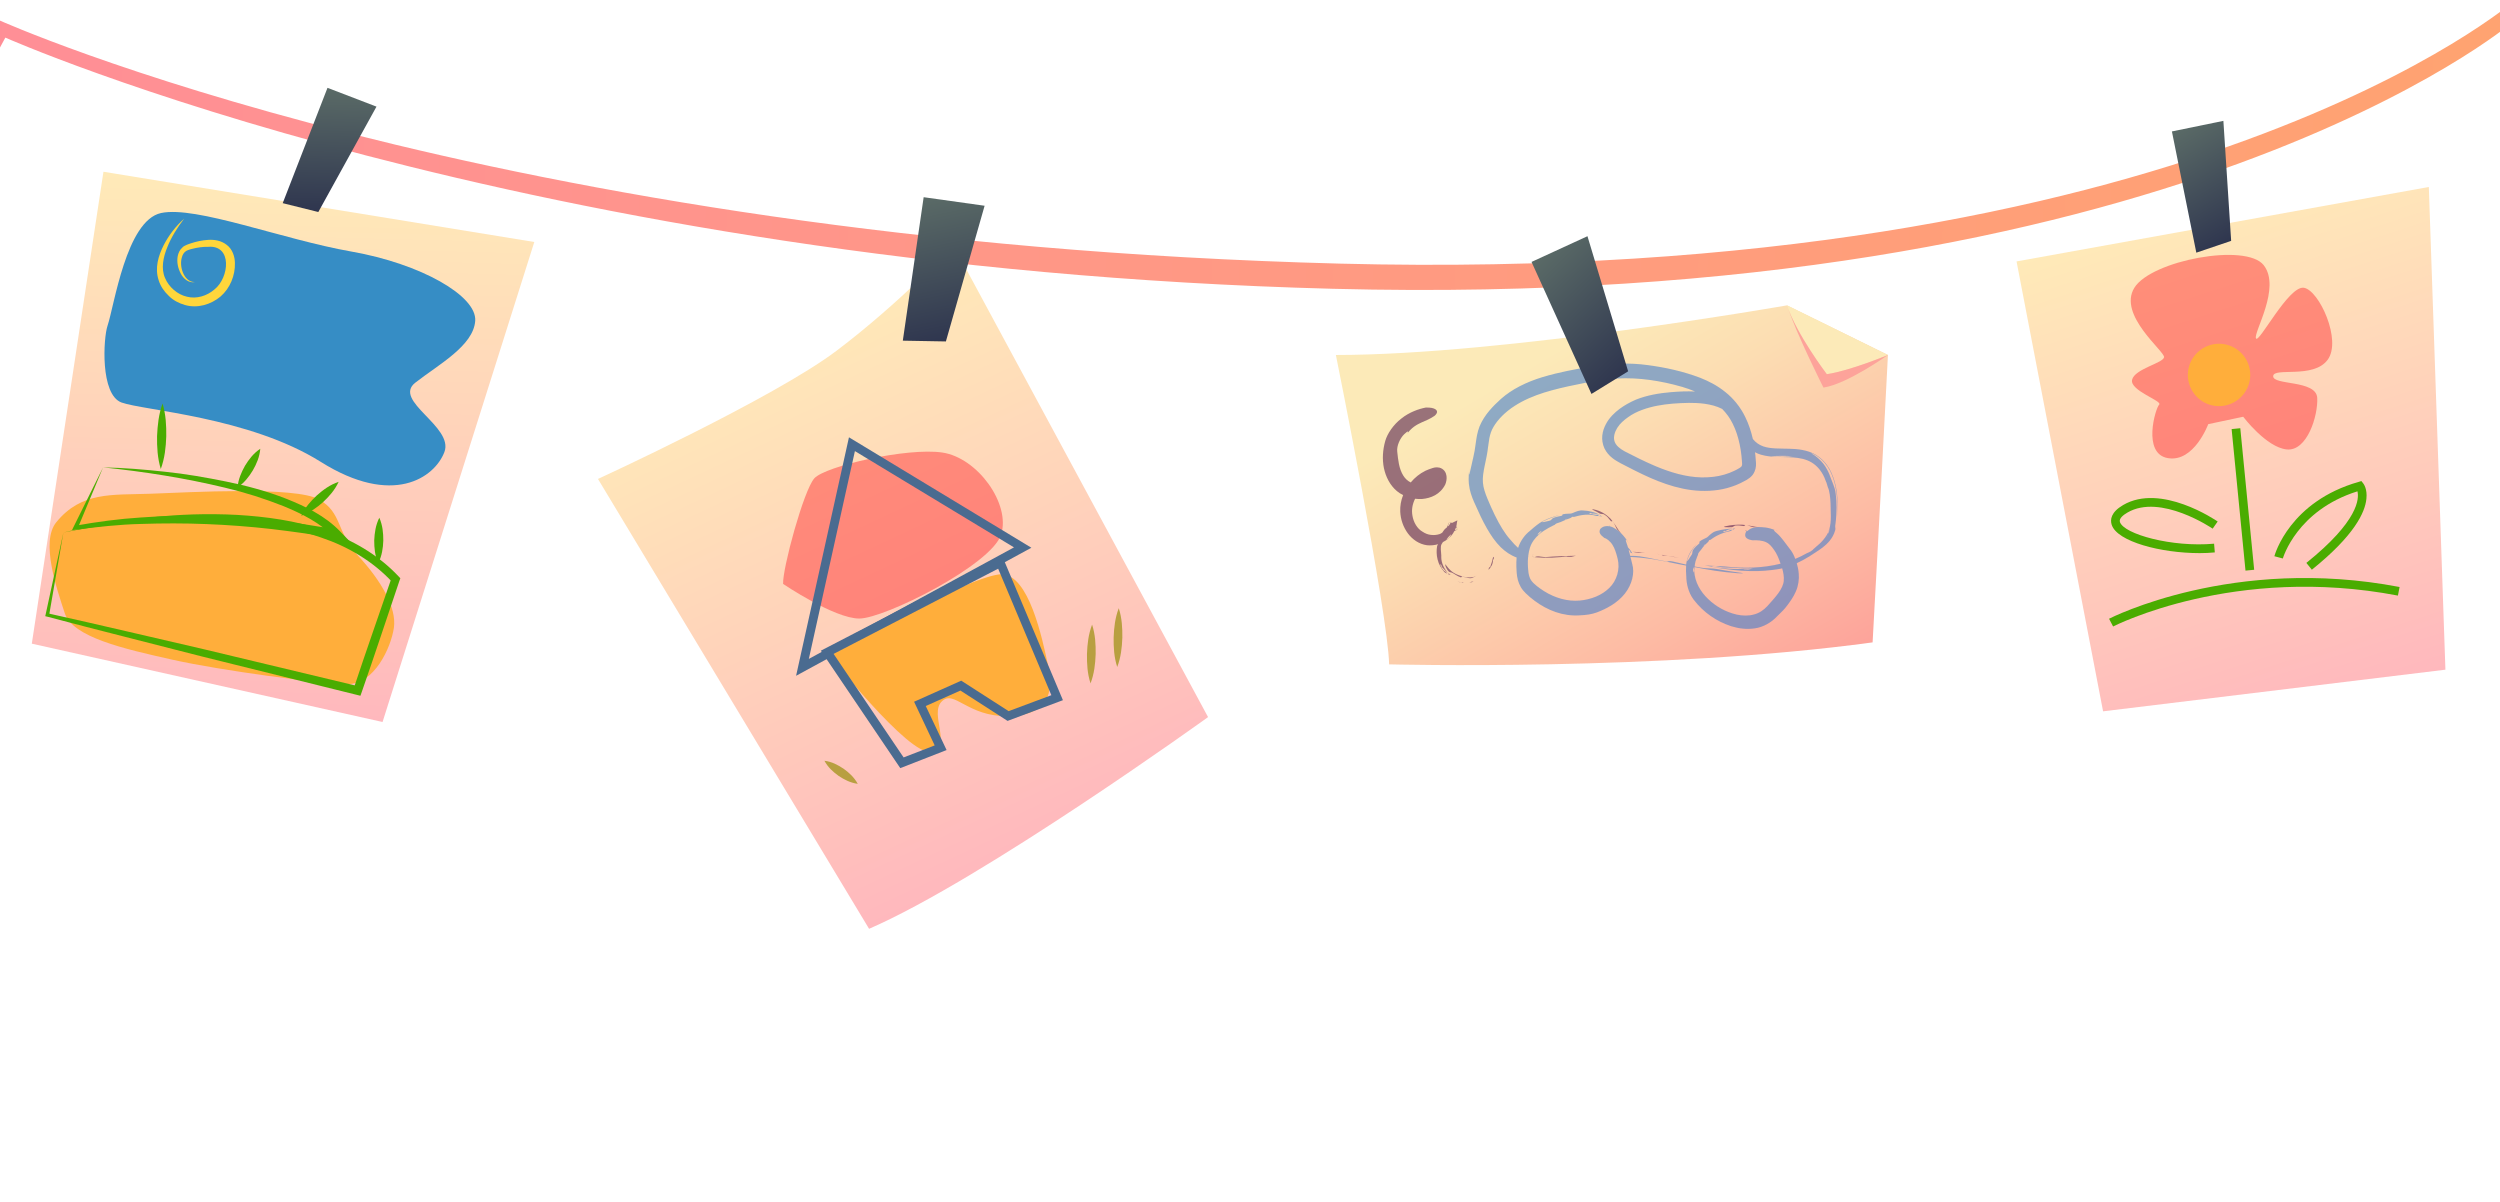 <svg width="393" height="189" viewBox="0 0 393 189" fill="none" xmlns="http://www.w3.org/2000/svg">
<path fill-rule="evenodd" clip-rule="evenodd" d="M-9.646 19.743L-0.088 3.201C-0.088 3.201 77.04 37.971 210.639 41.441C344.237 44.886 395.403 0 395.403 0L411 16.542L402.786 19.474L394.866 3.567C394.866 3.567 341.646 48.82 209.588 45.399C82.247 42.1 0.841 5.913 0.841 5.913L-6.688 19.816L-9.646 19.743Z" fill="url(#paint0_linear_637_2897)"/>
<path fill-rule="evenodd" clip-rule="evenodd" d="M16.262 27L83.992 38.042L60.138 113.498L5 101.185L16.262 27Z" fill="url(#paint1_linear_637_2897)"/>
<path fill-rule="evenodd" clip-rule="evenodd" d="M8.852 82.092C12.802 77.265 17.514 77.832 23.614 77.617C29.714 77.402 46.471 76.405 50.147 78.516C53.842 80.626 52.806 83.597 56.345 87.427C59.904 91.258 62.387 95.538 61.917 98.704C61.448 101.87 58.809 107.557 54.663 107.537C50.538 107.518 34.798 105.427 27.114 103.707C19.43 101.987 11.433 100.17 10.181 96.398C8.95 92.626 6.33 85.18 8.852 82.092Z" fill="#FFAE3B"/>
<path fill-rule="evenodd" clip-rule="evenodd" d="M16.907 51.194C16.243 53.149 15.734 62.021 19.097 63.272C22.48 64.523 39.139 65.519 50.44 72.614C61.741 79.708 68.311 75.096 69.856 71.07C71.4 67.044 61.624 62.998 65.3 60.145C68.956 57.292 74.431 54.36 74.705 50.432C74.978 46.504 66.141 41.462 55.25 39.547C44.359 37.632 30.79 32.316 25.315 33.488C19.84 34.681 17.963 48.087 16.907 51.194Z" fill="#368DC5"/>
<path d="M9.966 83.714C14.405 82.619 18.941 81.877 23.497 81.368C28.052 80.841 32.647 80.704 37.242 80.939C41.837 81.212 46.451 81.838 50.851 83.323C55.25 84.769 59.434 87.173 62.66 90.612L62.934 90.906L62.797 91.277C60.822 97.101 58.906 102.964 56.873 108.768L56.658 109.374L56.032 109.217L31.67 103.179C23.575 101.087 15.441 99.075 7.366 96.925L7.112 96.866L7.17 96.612L9.966 83.714ZM9.966 83.714L7.718 96.729L7.522 96.417C15.695 98.234 23.829 100.169 31.983 102.045L56.384 107.888L55.563 108.338C57.498 102.495 59.551 96.69 61.546 90.867L61.683 91.531C58.672 88.267 54.722 85.922 50.46 84.495C46.217 83.01 41.7 82.248 37.184 81.877C32.647 81.525 28.091 81.623 23.536 81.916C18.98 82.228 14.444 82.795 9.966 83.714Z" fill="#4AAC00"/>
<path d="M16.204 73.473C19.449 73.532 22.695 73.805 25.921 74.157C29.167 74.489 32.373 75.056 35.561 75.701C38.748 76.346 41.935 77.206 44.985 78.398C48.016 79.61 51.085 81.056 53.49 83.557L54.957 85.082L52.845 84.671C49.502 84.026 46.099 83.577 42.697 83.166C39.295 82.776 35.873 82.522 32.452 82.385C29.03 82.248 25.608 82.248 22.167 82.365C18.745 82.443 15.324 82.834 11.922 83.264L11.316 83.342L11.57 82.815L16.204 73.473ZM16.204 73.473L12.195 83.088L11.843 82.639C15.245 82.033 18.687 81.564 22.128 81.349C25.589 81.095 29.05 81.017 32.51 81.134C39.432 81.349 46.334 81.955 53.158 83.342L52.513 84.476C50.401 82.209 47.468 80.763 44.535 79.551C41.563 78.378 38.493 77.401 35.346 76.659C29.089 75.154 22.656 74.138 16.204 73.473Z" fill="#4AAC00"/>
<path d="M25.55 63.428C26.078 65.168 26.156 66.887 26.136 68.588C26.078 70.307 25.902 72.008 25.276 73.727C24.748 71.988 24.67 70.268 24.689 68.568C24.768 66.829 24.944 65.129 25.55 63.428Z" fill="#4AAC00"/>
<path d="M37.34 76.62C37.457 75.33 37.946 74.236 38.513 73.219C39.119 72.223 39.843 71.265 40.918 70.542C40.801 71.851 40.331 72.926 39.745 73.942C39.139 74.939 38.415 75.897 37.34 76.62Z" fill="#4AAC00"/>
<path d="M47.351 81.076C47.957 79.766 48.837 78.789 49.814 77.87C50.812 76.991 51.867 76.209 53.236 75.74C52.63 77.05 51.75 78.027 50.773 78.945C49.775 79.805 48.719 80.606 47.351 81.076Z" fill="#4AAC00"/>
<path d="M59.454 88.541C58.926 87.329 58.828 86.137 58.828 84.945C58.887 83.753 59.043 82.561 59.63 81.388C60.158 82.6 60.255 83.792 60.255 84.984C60.216 86.176 60.04 87.368 59.454 88.541Z" fill="#4AAC00"/>
<path d="M28.952 34.368C27.877 35.775 26.918 37.28 26.293 38.882C25.648 40.446 25.296 42.224 25.941 43.69C26.527 45.116 27.896 46.309 29.382 46.641C30.887 47.032 32.53 46.523 33.703 45.507C36.049 43.67 36.558 38.472 32.706 38.804C31.885 38.784 31.044 38.902 30.223 39.117C30.008 39.156 29.812 39.234 29.617 39.292C29.46 39.371 29.284 39.41 29.167 39.527C28.893 39.722 28.698 40.055 28.6 40.426C28.365 41.169 28.444 42.068 28.756 42.849C29.069 43.611 29.695 44.374 30.633 44.335C29.714 44.55 28.834 43.827 28.424 43.025C27.994 42.204 27.759 41.247 27.935 40.27C28.033 39.781 28.248 39.273 28.659 38.921C28.834 38.706 29.108 38.608 29.343 38.491C29.558 38.413 29.773 38.315 29.988 38.257C30.868 37.964 31.767 37.768 32.725 37.709C33.664 37.651 34.739 37.788 35.639 38.491C36.558 39.175 36.91 40.348 36.929 41.325C36.988 43.279 36.186 45.292 34.681 46.602C33.175 47.872 31.044 48.517 29.089 47.95C28.131 47.676 27.212 47.208 26.527 46.504C25.823 45.839 25.237 45.019 24.944 44.061C24.298 42.146 24.904 40.191 25.706 38.589C26.527 36.986 27.622 35.56 28.952 34.368Z" fill="#FFD63B"/>
<path fill-rule="evenodd" clip-rule="evenodd" d="M94 75.291C94 75.291 121.57 62.625 131.472 55.161C141.373 47.696 149.908 38.642 149.908 38.642L189.907 112.726C189.907 112.726 154.513 138.244 136.619 146.008L94 75.291Z" fill="url(#paint2_linear_637_2897)"/>
<path opacity="0.5" fill-rule="evenodd" clip-rule="evenodd" d="M123.105 91.792C123.105 91.792 131.116 97.217 135.066 97.236C139.015 97.254 155.842 88.817 157.376 84.028C158.911 79.238 153.689 71.961 148.13 71.138C142.571 70.315 129.694 73.289 128.009 75.198C126.325 77.106 122.993 89.397 123.105 91.792Z" fill="#FF383B"/>
<path d="M125.145 106.234L133.456 68.743L162.131 86.104L125.145 106.234ZM134.392 70.913L127.148 103.578L159.398 86.048L134.392 70.913Z" fill="#4A6B90"/>
<path fill-rule="evenodd" clip-rule="evenodd" d="M130.049 102.549C130.049 102.549 142.927 118.974 146.352 118.151C149.777 117.328 146.071 112.314 148.018 110.294C149.964 108.273 152.061 112.707 158.481 112.576C164.901 112.445 165.668 108.872 164.751 104.588C163.834 100.304 161.738 90.332 157.451 90.276C153.146 90.22 130.049 102.549 130.049 102.549Z" fill="#FFAE3B"/>
<path d="M141.523 120.752L129.039 102.287L157.582 87.489L167.091 110.069L158.387 113.325L150.975 108.554L145.528 110.986L148.804 117.908L141.523 120.752ZM131.041 102.792L142.047 119.068L146.932 117.179L143.694 110.313L151.106 107.001L158.556 111.791L165.275 109.284L156.909 89.397L131.041 102.792Z" fill="#4A6B90"/>
<path d="M134.841 123.221C133.662 123.053 132.726 122.566 131.827 121.968C130.966 121.35 130.162 120.639 129.6 119.592C130.779 119.741 131.715 120.247 132.614 120.845C133.475 121.463 134.261 122.174 134.841 123.221Z" fill="#B89F40"/>
<path d="M171.433 107.432C170.928 105.879 170.853 104.345 170.872 102.792C170.928 101.258 171.096 99.724 171.676 98.19C172.182 99.743 172.257 101.295 172.238 102.83C172.182 104.364 172.013 105.898 171.433 107.432Z" fill="#B89F40"/>
<path d="M175.626 104.85C175.12 103.297 175.045 101.744 175.064 100.21C175.12 98.676 175.289 97.123 175.869 95.608C176.374 97.161 176.449 98.713 176.431 100.248C176.374 101.8 176.206 103.334 175.626 104.85Z" fill="#B89F40"/>
<path fill-rule="evenodd" clip-rule="evenodd" d="M44.442 31.936L51.482 13.806L59.183 16.762L50.04 33.329L44.442 31.936Z" fill="url(#paint3_linear_637_2897)"/>
<path fill-rule="evenodd" clip-rule="evenodd" d="M317 41.094L381.812 29.391L384.42 105.274L330.604 111.82L317 41.094Z" fill="url(#paint4_linear_637_2897)"/>
<path d="M332.18 98.485L331.542 97.266C331.73 97.172 351.076 87.269 377.214 92.277L376.952 93.627C351.282 88.713 332.368 98.391 332.18 98.485Z" fill="#4AAC00"/>
<path d="M352.173 67.317L350.81 67.452L352.992 89.701L354.356 89.567L352.173 67.317Z" fill="#4AAC00"/>
<path opacity="0.5" fill-rule="evenodd" clip-rule="evenodd" d="M347.135 66.676C347.135 66.676 344.921 72.697 340.812 72.021C336.702 71.346 338.842 64.163 339.423 63.6C340.005 63.038 334.77 61.406 335.164 59.699C335.558 57.992 340.061 57.074 340.193 56.154C340.324 55.235 332.875 49.534 335.52 45.239C338.166 40.944 353.102 38.131 355.861 41.694C358.619 45.258 354.21 52.272 354.641 53.191C355.054 54.129 359.783 44.826 362.184 45.239C364.586 45.652 368.17 53.529 365.9 56.567C363.648 59.605 357.381 57.674 357.343 59.136C357.306 60.599 364.098 59.699 364.267 62.531C364.417 65.363 362.672 70.99 359.464 70.652C356.255 70.315 352.633 65.513 352.633 65.513L347.135 66.676Z" fill="#FF383B"/>
<path fill-rule="evenodd" clip-rule="evenodd" d="M353.74 59.062C353.665 61.762 351.414 63.901 348.712 63.844C346.01 63.788 343.87 61.519 343.927 58.818C344.002 56.117 346.253 53.979 348.956 54.035C351.676 54.11 353.815 56.361 353.74 59.062Z" fill="#FFAE3B"/>
<path d="M345.784 86.951C339.705 86.951 332.8 85.15 331.955 82.487C331.711 81.699 331.805 80.537 333.756 79.392C339.686 75.923 348.261 81.737 348.618 81.981L347.83 83.106C347.755 83.05 339.63 77.536 334.432 80.574C333.794 80.949 333.081 81.493 333.25 82.056C333.869 83.969 341.431 86.069 348.055 85.469L348.167 86.838C347.417 86.913 346.61 86.951 345.784 86.951Z" fill="#4AAC00"/>
<path d="M363.423 89.558L362.56 88.489C370.76 81.906 370.872 78.38 370.591 77.236C361.058 80.218 358.882 87.72 358.863 87.795L357.531 87.438C357.625 87.082 359.989 78.83 370.778 75.754L371.21 75.623L371.491 75.979C371.566 76.073 372.167 76.86 371.998 78.417C371.792 80.536 370.122 84.175 363.423 89.558Z" fill="#4AAC00"/>
<path fill-rule="evenodd" clip-rule="evenodd" d="M345.261 39.72L341.423 20.662L349.515 19L350.737 37.863L345.261 39.72Z" fill="url(#paint5_linear_637_2897)"/>
<path fill-rule="evenodd" clip-rule="evenodd" d="M141.923 53.553L145.199 31L154.781 32.344L148.694 53.675L141.923 53.553Z" fill="url(#paint6_linear_637_2897)"/>
<path d="M296.784 55.804L280.922 48C280.922 48 236.431 55.804 210 55.804C210 55.804 218.157 96.177 218.373 104.438C218.373 104.438 260.882 105.55 294.373 100.983C294.373 100.983 295.686 77.232 296.784 55.804Z" fill="url(#paint7_linear_637_2897)"/>
<g opacity="0.72">
<path opacity="0.71" d="M256.627 86.744C257.294 86.764 257.98 86.804 258.647 86.883C258.314 86.863 257.98 86.863 257.627 86.883C257.176 86.863 256.961 86.804 256.627 86.744Z" fill="#3B0040"/>
<path opacity="0.71" d="M260.863 87.122C260.961 87.141 261.078 87.161 261.157 87.181L260.51 87.062C260.627 87.102 260.745 87.122 260.863 87.122Z" fill="#3B0040"/>
<path opacity="0.71" d="M263.941 87.698C263.333 87.598 262.745 87.499 262.196 87.38C262.686 87.459 263.275 87.539 263.941 87.698Z" fill="#3B0040"/>
<path opacity="0.71" d="M261.176 87.201C261.51 87.261 261.843 87.32 262.196 87.4C261.824 87.36 261.49 87.32 261.196 87.32C261.412 87.3 261.51 87.281 261.176 87.201Z" fill="#3B0040"/>
<path opacity="0.78" d="M263.804 88.671C264.235 88.75 264.647 88.829 265.059 88.909C265.02 89.445 265.039 90.021 265.078 90.557C265.098 91.769 265.392 93.099 266.216 94.231C267.824 96.336 269.863 97.686 272.137 98.441C273.294 98.799 274.549 98.977 275.863 98.779C277.176 98.6 278.49 97.826 279.314 96.932C280 96.276 280.51 95.78 280.98 95.145C281.431 94.529 281.941 93.834 282.314 92.96C282.706 92.086 282.843 91.054 282.765 90.2C282.725 89.564 282.588 89.028 282.451 88.532C283.098 88.234 283.745 87.896 284.412 87.479C285.02 87.062 285.725 86.665 286.49 86.089C287.235 85.513 288.118 84.679 288.49 83.368C288.608 82.971 288.392 83.011 288.549 82.256C288.667 81.363 288.686 80.588 288.706 79.814C288.706 79.039 288.667 78.265 288.549 77.47C288.49 76.716 287.961 75.624 287.706 74.909C287.569 74.492 287.294 73.896 286.941 73.34C286.588 72.764 286.078 72.248 285.647 71.89C285.216 71.513 284.843 71.354 284.784 71.275C284.706 71.215 284.961 71.275 285.608 71.672C286.549 72.307 287.216 73.141 287.647 73.955C288.078 74.79 288.333 75.604 288.51 76.398C288.843 78.007 288.902 79.516 288.882 81.243C288.941 79.695 288.922 78.086 288.569 76.358C288.373 75.504 288.098 74.611 287.608 73.737C287.118 72.883 286.373 72.029 285.412 71.473C284.176 70.738 282.588 70.56 281.176 70.54C279.745 70.5 278.333 70.56 277.216 70.182C276.529 69.944 275.98 69.547 275.549 69.011C275.294 67.879 274.922 66.727 274.392 65.635C273.627 64.006 272.471 62.616 271.216 61.623C269.961 60.61 268.608 59.915 267.294 59.399C264.627 58.386 261.882 57.771 259.02 57.393C256.157 56.996 253.137 57.115 250.392 57.572C247.627 58.029 245.02 58.525 242.49 59.28C239.98 60.035 237.647 61.186 235.922 62.735C234.745 63.808 233.353 65.178 232.588 67.025C232.216 67.958 232.098 68.891 231.98 69.725C231.882 70.56 231.745 71.275 231.588 71.95C231.275 73.26 231.078 74.273 231 74.531C230.941 74.75 230.882 74.372 231.02 73.34C230.902 74.253 230.824 75.167 230.902 76.041C231.02 77.172 231.373 78.106 231.725 78.92C232.431 80.529 233.059 81.859 233.725 83.031C234.392 84.203 235.078 85.195 235.922 86.029C236.647 86.725 237.471 87.3 238.412 87.638C238.373 88.154 238.353 88.631 238.373 89.108C238.392 89.723 238.412 90.398 238.608 91.173C238.706 91.55 238.882 91.967 239.098 92.344C239.333 92.722 239.588 93 239.843 93.258C240.333 93.735 240.765 94.092 241.275 94.469C243.235 95.919 245.667 96.912 248.314 96.733C249.314 96.694 250.216 96.574 251.02 96.276C252.588 95.681 254.255 94.787 255.412 93.337C256.569 91.888 257 90.041 256.588 88.671C256.51 88.313 256.412 87.936 256.314 87.559C258.882 87.658 261.294 88.135 263.804 88.671ZM270.725 64.284C271.392 64.96 271.961 65.734 272.392 66.628C272.902 67.64 273.255 68.772 273.49 69.924C273.608 70.5 273.706 71.096 273.765 71.711L273.843 72.625C273.863 72.804 273.863 72.883 273.863 72.963C273.863 73.042 273.843 73.121 273.824 73.201C273.765 73.36 273.627 73.459 273.471 73.558C273.216 73.697 272.98 73.856 272.706 73.975C272.176 74.233 271.627 74.452 271.059 74.611C269.922 74.948 268.686 75.067 267.471 75.048C265 74.988 262.549 74.253 260.157 73.24C258.529 72.546 256.902 71.731 255.373 70.937C254.647 70.54 254 70.023 253.804 69.368C253.588 68.713 253.824 67.918 254.235 67.263C254.647 66.588 255.275 66.052 255.941 65.575C256.608 65.099 257.353 64.721 258.118 64.443C259.667 63.867 261.314 63.589 262.98 63.45C264.647 63.331 266.333 63.252 267.941 63.47C268.922 63.609 269.882 63.847 270.725 64.284ZM281.804 71.731C280.843 71.771 279.745 71.91 278.412 71.692C279.49 71.672 280.784 71.612 281.804 71.731ZM266.196 89.147C266.275 89.405 266.353 89.683 266.275 90.021C266.137 89.763 266.118 89.405 266.196 89.147ZM265.059 88.75C264.373 88.591 263.667 88.432 262.902 88.254C262.235 88.095 262.275 88.333 261.922 88.254C259.765 87.856 258.098 87.38 256.686 87.38C256.549 87.38 256.412 87.38 256.275 87.38C256.196 87.042 256.098 86.725 256.02 86.407C256.078 86.486 256.157 86.546 256.235 86.605C256.235 86.605 256.294 86.804 256.333 86.883C256.431 86.983 256.49 86.943 256.569 86.923C256.392 86.605 256.176 86.327 255.922 86.049C255.882 85.91 255.824 85.751 255.784 85.632C255.51 84.878 255.431 84.461 256 85.315C255.196 84.024 254.412 83.368 253.686 82.971C253.471 82.852 253.255 82.773 253.039 82.733C253.039 82.653 252.961 82.614 252.882 82.554L253.02 82.733C252.49 82.634 251.98 82.733 251.608 83.11C251.549 83.13 251.373 83.488 251.49 83.785C251.608 84.103 251.882 84.302 252.196 84.56C252.471 84.6 253.118 85.037 253.51 85.692C253.824 86.188 254.039 86.883 254.196 87.459C254.059 87.459 253.902 87.479 253.745 87.479C253.902 87.479 254.039 87.459 254.196 87.459C254.235 87.598 254.255 87.737 254.294 87.837C254.706 89.485 254.157 91.292 252.98 92.424C251.784 93.596 250.098 94.251 248.294 94.41C246.471 94.569 244.49 94.032 242.745 92.94C241.961 92.424 241.118 91.848 240.686 91.213C240.255 90.557 240.216 89.624 240.176 88.71C240.176 88.333 240.176 87.976 240.216 87.598C240.255 87.539 240.255 87.479 240.235 87.42C240.294 86.963 240.373 86.506 240.51 86.089C240.784 85.255 241.314 84.54 242.02 83.944C242.451 83.567 242.941 83.269 243.431 82.991C243.686 82.852 243.941 82.713 244.196 82.594C244.235 82.574 244.412 82.495 244.412 82.495C244.529 82.316 244.804 82.237 245.059 82.157C245.137 82.137 245.216 82.117 245.294 82.078C245.647 81.919 246 81.76 246.353 81.621C246.196 81.641 245.98 81.7 245.98 81.7C246.078 81.641 246.157 81.601 246.216 81.541C246.176 81.601 246.157 81.641 246.255 81.641C246.314 81.621 246.373 81.621 246.431 81.601C246.588 81.541 246.745 81.482 246.902 81.422C246.98 81.382 247.059 81.323 247.137 81.263C247.255 81.204 247.314 81.243 247.412 81.263C248.51 80.946 249.745 80.727 250.941 81.105C250.941 81.105 251.098 81.124 251.314 81.124C251.51 81.144 251.745 81.184 251.863 81.184C251.784 81.124 251.686 81.085 251.588 81.025C251.529 81.065 251.51 81.144 251.373 81.105C251.294 81.045 251.118 80.926 251.118 80.926C250.647 80.946 250.255 80.807 249.784 80.727L250 80.628C250.275 80.668 250.275 80.747 250.059 80.767C250.608 80.668 251.137 80.787 251.608 81.025C250.843 80.529 249.824 80.29 248.941 80.251C248.824 80.231 248.686 80.231 248.569 80.231C248.373 80.251 248.216 80.29 248.039 80.33C247.765 80.409 247.51 80.529 247.216 80.648C246.843 80.826 246.294 80.688 245.667 80.846C245.569 80.866 245.667 81.065 245.471 81.085C245.02 81.184 244.627 81.243 244.235 81.402C244.039 81.422 243.863 81.8 243.647 81.839C243.216 81.958 241.961 82.256 242.608 81.939C243.608 81.462 244.235 81.283 245.118 80.966C244.314 81.184 243.49 81.422 242.529 81.919C241.922 82.237 241.196 82.832 240.51 83.448C239.725 84.044 239 85.017 238.647 86.129C238.275 85.791 237.863 85.374 237.373 84.778C236.569 83.885 235.745 82.534 234.961 80.926C234.569 80.132 234.176 79.218 233.804 78.344C233.451 77.47 233.176 76.656 233.118 75.882C232.961 74.353 233.706 72.347 233.922 70.282C234.039 69.328 234.157 68.554 234.373 67.958C234.588 67.362 234.941 66.806 235.314 66.31C237.353 63.688 240.667 62.239 244 61.345C245.686 60.888 247.412 60.531 249.137 60.193C250.863 59.856 252.569 59.598 254.255 59.498C257.647 59.32 261.078 59.856 264.412 60.809C265.118 61.008 265.804 61.266 266.471 61.544C265.196 61.484 263.941 61.544 262.725 61.643C260.863 61.802 258.98 62.1 257.137 62.835C256.275 63.212 255.392 63.688 254.588 64.284C253.804 64.88 252.98 65.654 252.451 66.667C252.176 67.184 251.961 67.76 251.882 68.435C251.804 69.09 251.922 69.845 252.216 70.48C252.863 71.791 253.941 72.367 254.725 72.804C257.804 74.392 260.922 76.06 264.549 76.815C266.353 77.192 268.235 77.292 270.118 77.014C271.059 76.875 272 76.617 272.902 76.259C273.353 76.08 273.804 75.862 274.235 75.624L274.569 75.445C274.667 75.385 274.902 75.226 275.059 75.107C275.392 74.849 275.667 74.511 275.824 74.114C275.941 73.836 276.02 73.538 276.039 73.24C276.059 72.943 276.039 72.585 276.02 72.486L275.941 71.513C275.922 71.374 275.902 71.235 275.882 71.096C276.176 71.255 276.49 71.374 276.804 71.473C277.686 71.731 278.569 71.811 279.451 71.831C280.549 71.87 281.608 71.85 282.627 71.989C283.647 72.128 284.627 72.466 285.392 73.141C286.176 73.796 286.725 74.75 287.059 75.743C287.098 75.822 287.137 75.902 287.176 76.001L287.118 75.862C287.196 76.1 287.275 76.338 287.333 76.577C287.608 77.153 287.725 78.185 287.765 79.218C287.765 79.476 287.784 79.794 287.784 80.112C287.843 81.522 287.863 83.011 287.118 84.203C287.176 84.123 287.235 84.044 287.275 83.964C287.314 83.885 287.353 83.805 287.392 83.726C287.471 83.567 287.51 83.448 287.549 83.349C287.588 83.229 287.627 83.11 287.667 82.991C287.667 82.951 287.686 82.912 287.686 82.872C287.706 82.773 287.725 82.653 287.745 82.554C287.725 82.693 287.706 82.852 287.667 82.991C287.588 83.368 287.49 83.686 287.373 83.964C287.314 84.163 287.157 84.461 287.098 84.58C287.176 84.401 287.275 84.203 287.373 83.964C287.431 83.746 287.451 83.646 287.275 83.944C287.157 84.143 287.039 84.322 286.902 84.5C286.549 84.997 286.118 85.434 285.627 85.831C285.373 86.049 285.118 86.268 284.882 86.506C284.529 86.784 284.294 86.844 284 86.983C283.431 87.32 282.824 87.598 282.216 87.856C282 87.261 281.706 86.685 281.294 86.208C280.745 85.513 280.059 84.481 279.431 83.924C279.137 83.646 278.882 83.468 278.863 83.368C278.843 83.309 278.922 83.309 279.098 83.368C277.922 82.852 277.059 82.872 276.412 82.852C275.706 82.872 275.176 83.031 274.667 83.488C274.627 83.488 274.588 83.468 274.549 83.468C274.49 83.607 273.725 84.699 275.529 84.937C276.157 84.897 277.039 84.957 277.588 85.215C278.137 85.454 278.529 85.93 278.882 86.447C279.314 87.022 279.627 87.797 279.902 88.611C277.157 89.306 274.157 89.386 271.176 89.048C271.176 89.048 268.843 88.929 268 88.889C268.353 88.949 268.725 89.008 269.078 89.068C269.196 89.028 269.176 88.949 269.706 88.988C270.039 89.068 270.745 89.207 270.745 89.207C272.314 89.207 273.922 89.386 275.569 89.386C275.333 89.425 275.098 89.485 274.843 89.525C273.902 89.505 273.804 89.445 274.627 89.386C272.706 89.544 270.902 89.366 269.078 89.088C272.118 89.683 275.569 90.001 278.569 89.604C278.98 89.564 279.412 89.485 279.804 89.425C279.922 89.405 280.039 89.366 280.157 89.346C280.353 90.021 280.451 90.656 280.412 91.213C280.353 92.583 279.039 93.913 277.843 95.264C277.235 95.919 276.569 96.376 275.725 96.594C274.882 96.833 273.941 96.813 273.02 96.614C271.294 96.217 269.745 95.343 268.529 94.171C267.314 93.02 266.412 91.491 266.333 89.743C266.333 89.544 266.353 89.346 266.373 89.147C268.49 89.564 270.49 89.922 273.216 90.12C274.471 90.16 274.039 90.081 273.078 89.962C272.118 89.842 270.667 89.584 269.863 89.445C269.176 89.306 268.039 89.386 267.373 89.227C267.039 89.167 266.706 89.108 266.392 89.048C266.431 88.75 266.471 88.472 266.549 88.194C266.627 87.936 266.725 87.678 266.824 87.439C266.863 87.34 266.902 87.281 266.922 87.241C266.902 87.042 267.059 86.824 267.235 86.625C267.275 86.566 267.333 86.506 267.392 86.447C267.588 86.149 267.824 85.871 268.078 85.593C267.961 85.672 267.804 85.811 267.804 85.811C267.863 85.732 267.902 85.652 267.941 85.573C267.961 85.513 268 85.434 268 85.394C267.98 85.454 267.961 85.513 267.941 85.573C267.922 85.632 267.941 85.692 268.02 85.632L268.157 85.533C268.275 85.414 268.373 85.315 268.51 85.195C268.569 85.136 268.608 85.056 268.647 84.957C268.725 84.858 268.804 84.878 268.902 84.858C269.765 84.183 270.824 83.726 272 83.488C272 83.488 272.588 83.21 272.765 83.07C272.667 83.07 272.569 83.09 272.471 83.09C272.451 83.15 272.471 83.229 272.353 83.289C272.255 83.289 272.078 83.269 272.078 83.269C271.725 83.527 271.294 83.567 270.863 83.646L271 83.468C271.235 83.408 271.275 83.468 271.098 83.567C271.529 83.269 272 83.15 272.471 83.09C271.647 83.11 270.725 83.229 269.922 83.448C269.804 83.468 269.706 83.507 269.588 83.547C269.431 83.607 269.275 83.706 269.137 83.805C268.922 83.964 268.706 84.143 268.49 84.361C268.216 84.639 267.647 84.719 267.157 85.156C267.078 85.215 267.255 85.354 267.078 85.473C266.725 85.771 266.412 86.049 266.157 86.447C266 86.605 266.078 87.002 265.961 87.161C265.686 87.539 265.039 88.691 265.255 87.976C265.627 86.883 266.078 86.288 266.706 85.533C266.078 86.149 265.51 86.943 265.196 88.035C265.137 88.234 265.098 88.492 265.059 88.75ZM242.353 83.448C242.196 83.686 242.02 83.944 241.686 84.083C241.824 83.805 242.098 83.547 242.353 83.448Z" fill="#3B7ACE"/>
<path opacity="0.71" d="M246.804 87.4C244.922 87.678 243.118 87.757 241.275 87.598C241.392 87.539 241.373 87.459 241.882 87.459C242.216 87.519 242.922 87.578 242.922 87.578C244.471 87.439 246.098 87.4 247.725 87.36C247.49 87.419 247.255 87.479 247.02 87.539C246.078 87.558 245.98 87.499 246.804 87.4Z" fill="#3B0040"/>
<path opacity="0.71" d="M240.843 87.32C240.824 87.181 241.078 87.082 241.137 87.161C241.059 87.062 240.804 87.201 240.863 87.36C240.922 87.519 241.118 87.578 241.294 87.618C241.059 87.598 240.863 87.499 240.843 87.32Z" fill="#3B0040"/>
<path d="M230.98 73.28C231 73.062 231.039 72.803 231.098 72.525C231.059 72.784 231.02 73.042 230.98 73.28Z" fill="#1D1D1D"/>
<path opacity="0.71" d="M274.569 83.388C274.51 83.428 274.49 83.468 274.569 83.487L274.314 83.468C274.412 83.428 274.49 83.408 274.569 83.388Z" fill="#3B0040"/>
<path opacity="0.71" d="M274.569 83.388C274.627 83.348 274.706 83.329 274.725 83.309C274.686 83.329 274.627 83.348 274.569 83.388Z" fill="#3B0040"/>
<path opacity="0.71" d="M271.216 82.733C272.235 82.495 272.902 82.475 273.824 82.475C274.569 82.534 275.255 82.673 275.98 82.812C276.176 82.852 276.373 82.852 276.569 82.852C276.314 82.852 276.039 82.872 275.765 82.872C275.392 82.912 274.941 82.574 274.353 82.534C274.255 82.514 274.294 82.753 274.098 82.693C273.667 82.633 273.275 82.574 272.863 82.614C272.667 82.594 272.412 82.892 272.216 82.872C271.745 82.892 270.549 82.912 271.216 82.733Z" fill="#3B0040"/>
<path opacity="0.71" d="M279.137 83.368C279.235 83.408 279.353 83.448 279.51 83.527C279.373 83.487 279.255 83.428 279.137 83.368Z" fill="#3B0040"/>
<path opacity="0.71" d="M253.078 82.733C253.137 82.753 253.216 82.793 253.255 82.812C253.216 82.773 253.137 82.753 253.078 82.733Z" fill="#3B0040"/>
<path opacity="0.71" d="M253.51 81.958C253.451 81.859 253.314 82.058 253.196 81.879C252.902 81.501 252.627 81.144 252.216 80.906C252.059 80.747 251.627 80.846 251.451 80.707C251.039 80.409 249.765 79.953 250.529 80.072C251.686 80.33 252.412 80.806 253.137 81.501C253.686 82.117 254.059 82.753 254.49 83.408C254.627 83.587 254.765 83.726 254.902 83.885C254.706 83.706 254.51 83.507 254.294 83.309C254 83.031 253.922 82.475 253.51 81.958Z" fill="#3B0040"/>
<path opacity="0.71" d="M256.706 87.221C256.647 87.122 256.608 87.042 256.549 86.943C256.627 87.042 256.667 87.141 256.706 87.221Z" fill="#3B0040"/>
<path opacity="0.71" d="M231.647 91.451C231.412 91.51 231.196 91.57 230.961 91.59C231.078 91.55 231.196 91.53 231.294 91.451C231.431 91.411 231.51 91.451 231.647 91.451Z" fill="#3B0040"/>
<path opacity="0.71" d="M230.157 91.65C230.137 91.63 230.216 91.65 230.275 91.65C230.255 91.65 230.196 91.65 230.157 91.65Z" fill="#3B0040"/>
<path opacity="0.71" d="M229.706 91.55C229.529 91.53 229.333 91.51 229.098 91.411C229.314 91.451 229.49 91.491 229.706 91.55Z" fill="#3B0040"/>
<path opacity="0.71" d="M230.059 91.609L229.706 91.53C229.843 91.53 229.961 91.53 230.059 91.51C229.98 91.55 229.941 91.57 230.059 91.609Z" fill="#3B0040"/>
<path opacity="0.71" d="M230.059 91.511C230.137 91.491 230.216 91.471 230.294 91.431C230.235 91.451 230.137 91.491 230.059 91.511Z" fill="#3B0040"/>
<path opacity="0.71" d="M231.647 90.697C231.863 90.637 232.059 90.518 232.235 90.399C232 90.558 231.745 90.716 231.451 90.835C231.039 91.014 230.471 90.776 229.882 90.637C229.784 90.597 229.765 90.835 229.569 90.736C229.098 90.558 228.765 90.319 228.392 90.101C228.255 89.962 227.843 90.001 227.706 89.803C227.529 89.624 227.314 89.247 227.235 88.989C227.157 88.731 227.176 88.591 227.333 88.87C227.902 89.664 228.471 90.121 229.353 90.438C230.059 90.736 230.843 90.875 231.647 90.697Z" fill="#3B0040"/>
<path opacity="0.71" d="M234.843 87.757C234.804 87.876 234.686 88.095 234.686 88.095C234.706 88.651 234.392 89.167 234 89.584C234.02 89.505 234.039 89.405 234.039 89.306C234.216 89.048 234.294 89.048 234.196 89.326C234.431 88.71 234.588 88.134 234.725 87.539C234.784 87.558 234.843 87.578 234.843 87.757Z" fill="#3B0040"/>
<path opacity="0.71" d="M234.765 87.142C234.745 87.281 234.725 87.4 234.706 87.519C234.725 87.38 234.745 87.261 234.765 87.142Z" fill="#3B0040"/>
<path opacity="0.71" d="M227.784 82.117C227.784 82.077 228.02 82.256 228.02 82.256C228 82.276 227.784 82.117 227.784 82.117Z" fill="#3B0040"/>
<path opacity="0.71" d="M228.863 82.951C228.882 82.951 229.176 83.17 229.176 83.17C229.137 83.189 228.863 82.971 228.863 82.951Z" fill="#3B0040"/>
<path opacity="0.71" d="M229.196 83.229C228.98 83.249 228.843 83.309 228.706 83.368C228.765 83.229 228.824 83.09 228.863 82.951C228.961 82.912 229 82.912 229.078 82.892L228.922 82.773C228.98 82.594 229 82.395 229.02 82.217L229.098 81.8L228.725 81.978L228.235 82.217L228.059 82.097C228.039 82.137 228.02 82.197 228 82.237C227.804 82.653 227.471 82.912 227.647 82.554C227.725 82.395 227.745 82.237 227.784 82.117C227.686 82.256 227.647 82.415 227.588 82.594C227.549 82.693 227.49 82.812 227.431 82.931C227.392 82.951 227.353 82.991 227.314 83.011C227.255 83.07 227.176 83.15 227.098 83.21C226.961 83.368 226.843 83.547 226.725 83.726C226.608 83.805 226.49 83.885 226.353 83.944C225.882 84.103 225.392 84.143 224.922 84.083C224.431 84.024 224.059 83.865 223.627 83.587C222.784 83.11 222.216 82.117 222.039 81.085C221.863 80.131 222.039 79.238 222.451 78.404C222.804 78.444 223.176 78.463 223.529 78.444C224.922 78.324 226.412 77.729 227.196 76.16C227.353 75.763 227.451 75.326 227.392 74.829C227.353 74.571 227.275 74.293 227.078 74.035C226.882 73.777 226.588 73.598 226.314 73.519C225.706 73.379 225.333 73.538 225.02 73.638C224.686 73.737 224.373 73.876 224.059 74.015C223.176 74.452 222.392 75.087 221.765 75.842C221.255 75.584 220.882 75.226 220.588 74.75C219.902 73.638 219.784 72.267 219.647 70.996C219.529 70.083 220.118 68.872 220.706 68.296C221.294 67.72 221.627 67.621 221.078 68.355C221.843 67.204 222.765 66.727 223.471 66.409C224.196 66.091 224.765 65.873 225.471 65.396C225.529 65.357 225.863 65.099 225.902 64.781C225.941 64.503 225.627 64.026 224.137 64.066C223.078 64.264 221.549 64.781 220.294 65.793C219.02 66.767 218.078 68.196 217.765 69.308C217.353 70.758 217.275 72.208 217.549 73.578C217.843 74.948 218.49 76.279 219.608 77.212C219.902 77.451 220.235 77.669 220.569 77.828C220.235 78.662 220.078 79.555 220.118 80.429C220.176 81.661 220.588 82.852 221.314 83.845C222.039 84.818 223.098 85.553 224.333 85.712C224.922 85.771 225.51 85.712 226.059 85.553C226.039 85.652 225.98 85.712 225.922 85.791C225.667 87.201 225.98 88.81 227.078 89.942C227.078 89.942 227.235 90.061 227.451 90.16C227.647 90.279 227.902 90.359 228.039 90.379C227.941 90.319 227.863 90.24 227.765 90.16C227.686 90.2 227.647 90.259 227.49 90.18C227.412 90.081 227.294 89.902 227.294 89.902C226.804 89.683 226.529 89.167 226.373 88.671C226.431 88.73 226.51 88.77 226.569 88.829C226.706 89.088 226.667 89.167 226.49 88.949C226.902 89.425 227.294 89.803 227.745 90.18C227.02 89.505 226.588 88.512 226.569 87.658C226.569 87.539 226.569 87.42 226.569 87.3C226.569 87.122 226.549 86.943 226.529 86.784C226.49 86.506 226.49 86.228 226.51 85.89C226.529 85.672 226.647 85.454 226.824 85.215C227.137 85.056 227.431 84.878 227.686 84.659C228.078 84.341 228.392 83.944 228.627 83.488C228.804 83.408 229 83.289 229.196 83.229ZM227.353 84.818C227.588 84.5 227.902 84.203 228.137 83.964C228.02 84.302 227.784 84.639 227.353 84.818Z" fill="#3B0040"/>
</g>
<path d="M296.784 55.804C296.784 55.804 290.902 58.267 287.176 58.823C287.176 58.823 282.353 52.468 280.922 48L296.784 55.804Z" fill="#FCEAB8"/>
<path d="M287.176 58.823C290.902 58.267 296.784 55.804 296.784 55.804C296.784 55.804 290.373 60.372 286.647 60.928C286.647 60.928 282.353 52.448 280.922 47.98C282.353 52.468 287.176 58.823 287.176 58.823Z" fill="#FDA39A"/>
<path fill-rule="evenodd" clip-rule="evenodd" d="M250.176 61.926L240.757 41.174L249.549 37.131L255.942 58.373L250.176 61.926Z" fill="url(#paint8_linear_637_2897)"/>
<defs>
<linearGradient id="paint0_linear_637_2897" x1="-9.509" y1="14.626" x2="410.776" y2="25.52" gradientUnits="userSpaceOnUse">
<stop stop-color="#FF8E97"/>
<stop offset="1" stop-color="#FFA46F"/>
</linearGradient>
<linearGradient id="paint1_linear_637_2897" x1="43.374" y1="113.06" x2="45.583" y2="27.762" gradientUnits="userSpaceOnUse">
<stop stop-color="#FFB8BD"/>
<stop offset="1" stop-color="#FFEAB8"/>
</linearGradient>
<linearGradient id="paint2_linear_637_2897" x1="160.973" y1="134.653" x2="122.147" y2="51.609" gradientUnits="userSpaceOnUse">
<stop stop-color="#FFB8BD"/>
<stop offset="1" stop-color="#FFEAB8"/>
</linearGradient>
<linearGradient id="paint3_linear_637_2897" x1="51.58" y1="33.368" x2="52.087" y2="13.824" gradientUnits="userSpaceOnUse">
<stop offset="0.006" stop-color="#2F364F"/>
<stop offset="0.969" stop-color="#596966"/>
</linearGradient>
<linearGradient id="paint4_linear_637_2897" x1="369.119" y1="110.256" x2="343.786" y2="32.383" gradientUnits="userSpaceOnUse">
<stop stop-color="#FFB8BD"/>
<stop offset="1" stop-color="#FFEAB8"/>
</linearGradient>
<linearGradient id="paint5_linear_637_2897" x1="352.048" y1="37.08" x2="341.952" y2="20.334" gradientUnits="userSpaceOnUse">
<stop offset="0.006" stop-color="#2F364F"/>
<stop offset="0.969" stop-color="#596966"/>
</linearGradient>
<linearGradient id="paint6_linear_637_2897" x1="150.457" y1="53.317" x2="145.895" y2="30.848" gradientUnits="userSpaceOnUse">
<stop offset="0.006" stop-color="#2F364F"/>
<stop offset="0.969" stop-color="#596966"/>
</linearGradient>
<linearGradient id="paint7_linear_637_2897" x1="235.289" y1="41.021" x2="276.472" y2="111.453" gradientUnits="userSpaceOnUse">
<stop offset="0.204" stop-color="#FCEAB8"/>
<stop offset="0.405" stop-color="#FCDDB2"/>
<stop offset="0.776" stop-color="#FDBBA4"/>
<stop offset="1" stop-color="#FDA39A"/>
</linearGradient>
<linearGradient id="paint8_linear_637_2897" x1="257.233" y1="57.119" x2="241.261" y2="40.67" gradientUnits="userSpaceOnUse">
<stop offset="0.006" stop-color="#2F364F"/>
<stop offset="0.969" stop-color="#596966"/>
</linearGradient>
</defs>
</svg>
